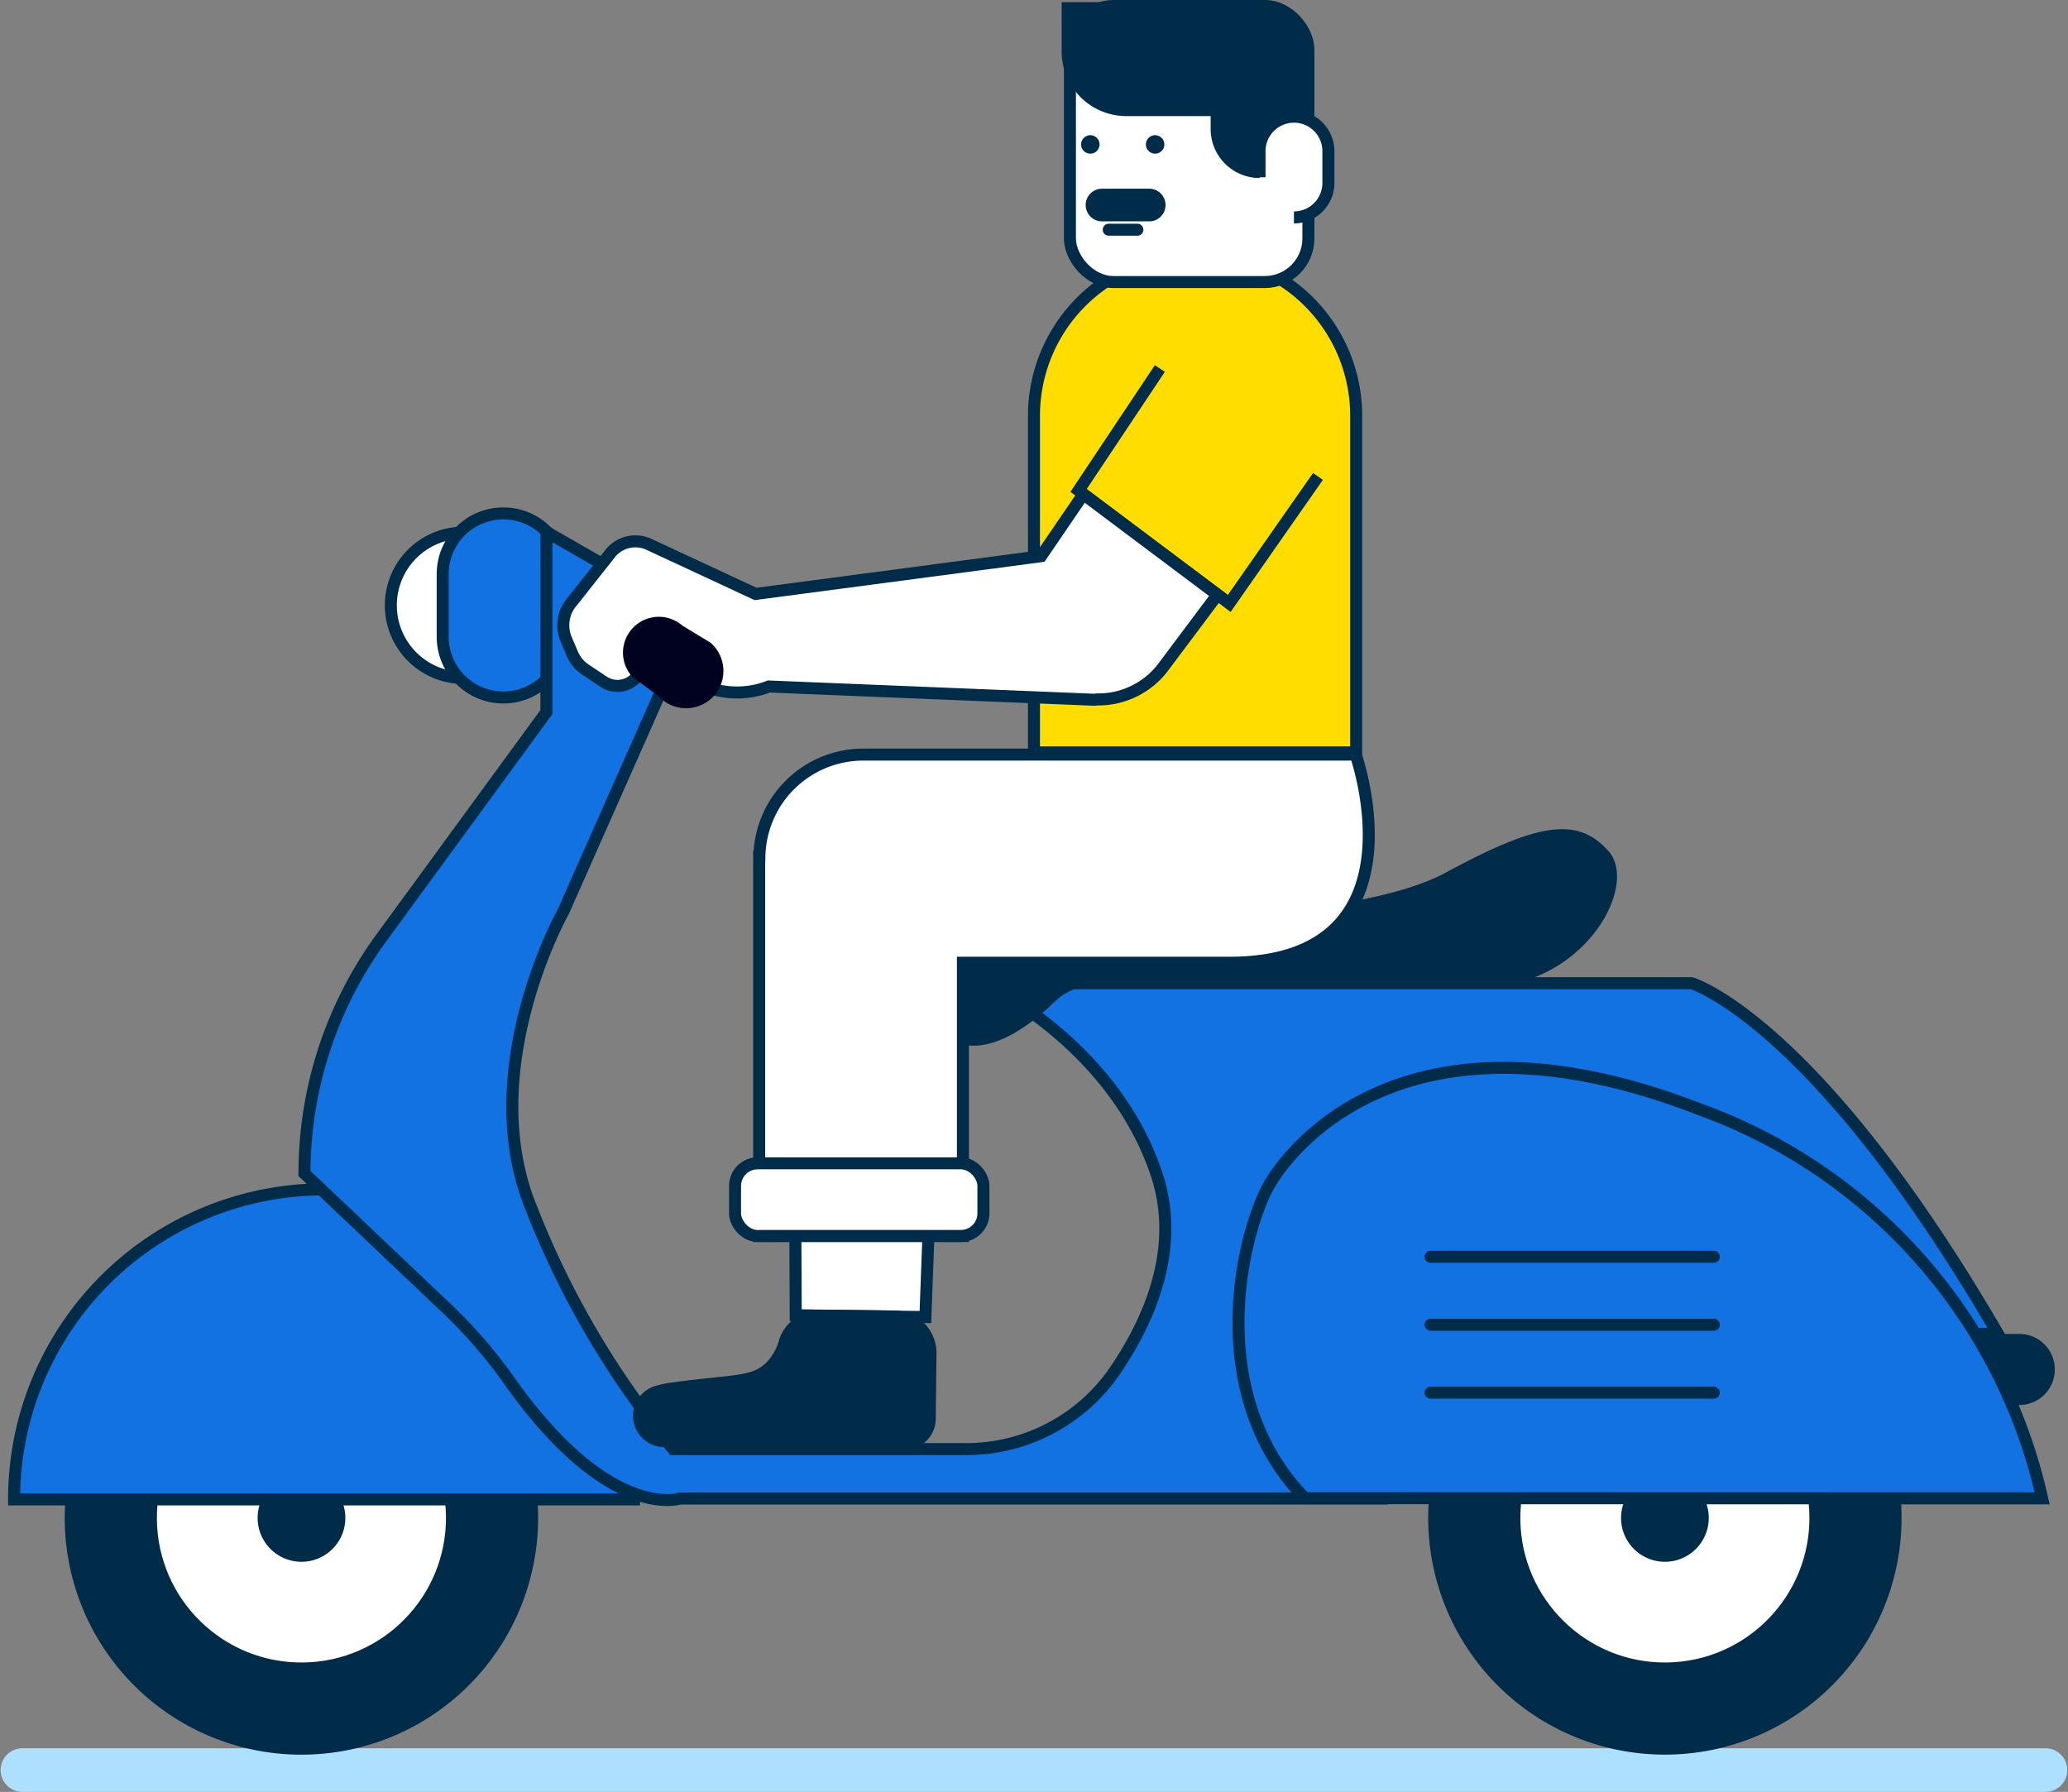 <svg xmlns="http://www.w3.org/2000/svg" width="86.111" height="74.603" viewBox="0 0 86.111 74.603">
    <rect x="0" y="0" width="86.111" height="74.603" fill="#808080" stroke="none"/>
    <g data-name="Group 34" transform="translate(-1941.82 -529.546)">
        <path data-name="Path 153" d="M2027.024 285.9h-84.3a.908.908 0 0 1 0-1.815h84.3a.908.908 0 0 1 0 1.815" transform="translate(0 318.247)" style="fill:#ade0fe"/>
        <path data-name="Path 154" d="M1958.094 236.5a3.024 3.024 0 1 0 3.024-3.024 3.024 3.024 0 0 0-3.024 3.024" transform="translate(0 318.247)" style="fill:#fff"/>
        <path data-name="Path 155" d="M1958.094 236.5a3.024 3.024 0 1 0 3.024-3.024 3.024 3.024 0 0 0-3.024 3.024z" transform="translate(0 318.247)" style="stroke-miterlimit:10;fill:none;stroke:#002b49;stroke-width:.5px"/>
        <path data-name="Path 156" d="M1962.78 240.337a2.526 2.526 0 0 0 2.526-2.526V235.2a2.526 2.526 0 0 0-5.052 0v2.616a2.526 2.526 0 0 0 2.526 2.526" transform="translate(0 318.247)" style="fill:#1272e2"/>
        <path data-name="Path 157" d="M1962.78 240.337a2.526 2.526 0 0 0 2.526-2.526V235.2a2.526 2.526 0 0 0-5.052 0v2.616a2.526 2.526 0 0 0 2.526 2.521z" transform="translate(0 318.247)" style="stroke-miterlimit:10;fill:none;stroke:#002b49;stroke-width:.5px"/>
        <path data-name="Path 158" d="M2024.508 269.794h1.356a1.48 1.48 0 1 0 0-2.959h-1.356a1.48 1.48 0 0 0 0 2.959" transform="translate(0 318.247)" style="fill:#002b49"/>
        <path data-name="Path 159" d="M1964.227 274.495a9.856 9.856 0 1 1-9.855-9.855 9.855 9.855 0 0 1 9.855 9.855" transform="translate(0 318.247)" style="fill:#002b49"/>
        <path data-name="Path 160" d="M1960.641 274.495a6.269 6.269 0 1 1-6.269-6.269 6.269 6.269 0 0 1 6.269 6.269" transform="translate(0 318.247)" style="fill:#fff"/>
        <circle data-name="Ellipse 13" cx="6.269" cy="6.269" r="6.269" transform="rotate(-.637 53730.833 -174923.243)" style="stroke-miterlimit:10;fill:none;stroke:#002b49;stroke-width:.5px"/>
        <path data-name="Path 161" d="M1956.2 274.495a1.826 1.826 0 1 1-1.826-1.826 1.826 1.826 0 0 1 1.826 1.826" transform="translate(0 318.247)" style="fill:#002b49"/>
        <path data-name="Path 162" d="M2021 274.495a9.855 9.855 0 1 1-9.855-9.855 9.855 9.855 0 0 1 9.855 9.855" transform="translate(0 318.247)" style="fill:#002b49"/>
        <path data-name="Path 163" d="M2017.415 274.495a6.269 6.269 0 1 1-6.269-6.269 6.269 6.269 0 0 1 6.269 6.269" transform="translate(0 318.247)" style="fill:#fff"/>
        <circle data-name="Ellipse 14" cx="6.269" cy="6.269" r="6.269" transform="rotate(-.637 53759.22 -180029.8)" style="stroke-miterlimit:10;fill:none;stroke:#002b49;stroke-width:.5px"/>
        <path data-name="Path 164" d="M2012.972 274.495a1.826 1.826 0 1 1-1.826-1.826 1.826 1.826 0 0 1 1.826 1.826" transform="translate(0 318.247)" style="fill:#002b49"/>
        <path data-name="Path 165" d="M1955.313 260.816a12.907 12.907 0 0 0-12.907 12.907h25.814a12.907 12.907 0 0 0-12.907-12.907" transform="translate(0 318.247)" style="fill:#1272e2"/>
        <path data-name="Path 166" d="M1955.313 260.816a12.907 12.907 0 0 0-12.907 12.907h25.814a12.907 12.907 0 0 0-12.907-12.907z" transform="translate(0 318.247)" style="stroke-miterlimit:10;fill:none;stroke:#002b49;stroke-width:.5px"/>
        <path data-name="Path 167" d="m1964.574 233.444 6.142 3.533-5.438 12.27s-3.728 6.624-1.306 12.423a36.577 36.577 0 0 0 5.879 9.96h12.215a7.5 7.5 0 0 0 6.212-3.308c1.455-2.154 2.717-5.123 1.693-8.165-1.828-5.433-7.186-7.924-7.186-7.924h29.473s5.146 1.522 12.757 14.6h-3.4l-22.071 6.854h-29.42s-2.944.993-7.125-4.941a20.391 20.391 0 0 0-2.653-3.045l-5.848-5.546a16.635 16.635 0 0 1 3.206-9.817l6.868-9.394z" transform="translate(0 318.247)" style="fill:#1272e2"/>
        <path data-name="Path 168" d="m1964.574 233.444 6.142 3.533-5.438 12.27s-3.728 6.624-1.306 12.423a36.577 36.577 0 0 0 5.879 9.96h12.215a7.5 7.5 0 0 0 6.212-3.308c1.455-2.154 2.717-5.123 1.693-8.165-1.828-5.433-7.186-7.924-7.186-7.924h29.473s5.146 1.522 12.757 14.6h-3.4l-22.071 6.854h-29.42s-2.944.993-7.125-4.941a20.391 20.391 0 0 0-2.653-3.045l-5.848-5.546a16.635 16.635 0 0 1 3.206-9.817l6.868-9.394z" transform="translate(0 318.247)" style="stroke-miterlimit:10;fill:none;stroke:#002b49;stroke-width:.5px"/>
        <path data-name="Path 169" d="M1987.384 252.337a2.355 2.355 0 0 0-1.647.666c-1.045 1.016-3.183 2.7-4.75 1.295-2.151-1.925-.226-5.152 3.057-4.869s14.039.34 18-1.811 5.491-2.265 6.736-.906-.736 5.136-4.415 5.625z" transform="translate(0 318.247)" style="fill:#002b49"/>
        <path data-name="Path 170" d="M2026.854 273.681a22.427 22.427 0 0 0-14.286-16.208c-12.537-4.859-17.308 2.01-17.979 3.3-1.11 2.143-2.606 8.606 1.564 12.9z" transform="translate(0 318.247)" style="fill:#1272e2"/>
        <path data-name="Path 171" d="M2026.854 273.681a22.427 22.427 0 0 0-14.286-16.208c-12.537-4.859-17.308 2.01-17.979 3.3-1.11 2.143-2.606 8.606 1.564 12.9z" transform="translate(0 318.247)" style="stroke-miterlimit:10;fill:none;stroke:#002b49;stroke-width:.5px"/>
        <path data-name="Path 172" d="M1991.583 221.9a6.709 6.709 0 0 1 6.708 6.709v14.015h-13.417v-14.012a6.709 6.709 0 0 1 6.709-6.709" transform="translate(0 318.247)" style="fill:#fd0"/>
        <path data-name="Path 173" d="M1991.583 221.9a6.709 6.709 0 0 1 6.708 6.709v14.015h-13.417v-14.012a6.709 6.709 0 0 1 6.709-6.712z" transform="translate(0 318.247)" style="stroke-miterlimit:10;fill:none;stroke:#002b49;stroke-width:.5px"/>
        <path data-name="Path 174" d="m1996.7 231.134-3.694 5.287-6.274-4.705 3.384-5.076" transform="translate(0 318.247)" style="fill:#fd0"/>
        <path data-name="Path 175" d="m1996.7 231.134-3.694 5.287-6.274-4.705 3.384-5.076" transform="translate(0 318.247)" style="stroke-miterlimit:10;fill:none;stroke:#002b49;stroke-width:.5px"/>
        <path data-name="Path 176" d="m1986.931 231.874-1.762 2.581-11.886 1.572-4.44-2.065a1.345 1.345 0 0 0-1.566.321l-1.615 2.042a1.5 1.5 0 0 0-.263 1.6l.252.593a1.508 1.508 0 0 0 .548.66l.75.5a1.046 1.046 0 0 0 1.306-.115l.545-.523 2.362.831a3.651 3.651 0 0 0 2.674.009l13.574.553c.028 0 .055-.011.083-.015a3.386 3.386 0 0 0 2.765-1.347l2.255-3.01z" transform="translate(0 318.247)" style="fill:#fff"/>
        <path data-name="Path 177" d="m1986.931 231.874-1.762 2.581-11.886 1.572-4.44-2.065a1.345 1.345 0 0 0-1.566.321l-1.615 2.042a1.5 1.5 0 0 0-.263 1.6l.252.593a1.508 1.508 0 0 0 .548.66l.75.5a1.046 1.046 0 0 0 1.306-.115l.545-.523 2.362.831a3.651 3.651 0 0 0 2.674.009l13.574.553c.028 0 .055-.011.083-.015a3.386 3.386 0 0 0 2.765-1.347l2.255-3.01z" transform="translate(0 318.247)" style="stroke-miterlimit:10;fill:none;stroke:#002b49;stroke-width:.5px"/>
        <path data-name="Path 178" d="m1970.237 237.346 1.167.709a1.554 1.554 0 1 1-2.164 2.223l-1.084-.794a1.494 1.494 0 0 1 2.081-2.138" transform="translate(0 318.247)" style="fill:#01021f"/>
        <path data-name="Path 179" d="m1980.571 260.278-5.64.442.022 5.336 5.4.076z" transform="translate(0 318.247)" style="fill:#fff"/>
        <path data-name="Path 180" d="m1980.571 260.278-5.64.442.022 5.336 5.4.076z" transform="translate(0 318.247)" style="stroke-miterlimit:10;fill:none;stroke:#002b49;stroke-width:.5px"/>
        <path data-name="Path 181" d="m1980.815 267.654-.031 2.723a1.292 1.292 0 0 1-1.306 1.278l-10.04-.11a1.3 1.3 0 0 1-.367-2.533 4.537 4.537 0 0 1 .725-.156c2.817-.382 3.464-.193 4.106-1.029a2.2 2.2 0 0 0 .369-.776 1.841 1.841 0 0 1 1.708-1.228l3.079.034a1.777 1.777 0 0 1 1.757 1.8" transform="translate(0 318.247)" style="fill:#002b49"/>
        <path data-name="Path 182" d="M1998.271 242.715h-20.506a4.328 4.328 0 0 0-4.325 4.256h-.008v15.786h8.484v-11.376h11.092c8.306 0 5.263-8.666 5.263-8.666" transform="translate(0 318.247)" style="fill:#fff"/>
        <path data-name="Path 183" d="M1998.271 242.715h-20.506a4.328 4.328 0 0 0-4.325 4.256h-.008v15.786h8.484v-11.376h11.092c8.306 0 5.263-8.666 5.263-8.666z" transform="translate(0 318.247)" style="stroke-miterlimit:10;fill:none;stroke:#002b49;stroke-width:.5px"/>
        <path data-name="Path 184" d="M1973.369 259.731h8.458a.942.942 0 0 1 .942.942v1.142a.942.942 0 0 1-.942.942h-8.458a.941.941 0 0 1-.942-.942v-1.142a.942.942 0 0 1 .942-.942" transform="translate(0 318.247)" style="fill:#fff"/>
        <rect data-name="Rectangle 48" width="10.342" height="3.026" rx=".942" transform="translate(1972.427 577.978)" style="stroke-miterlimit:10;fill:none;stroke:#002b49;stroke-width:.5px"/>
        <path data-name="Path 185" d="M1994.486 223.041h-6.3a1.815 1.815 0 0 1-1.815-1.815v-7.862a1.815 1.815 0 0 1 1.815-1.815h6.3a1.815 1.815 0 0 1 1.815 1.815v7.862a1.815 1.815 0 0 1-1.815 1.815" transform="translate(0 318.247)" style="fill:#fff"/>
        <rect data-name="Rectangle 49" width="9.93" height="11.492" rx="1.815" transform="translate(1986.371 529.796)" style="stroke-miterlimit:10;fill:none;stroke:#002b49;stroke-width:.5px"/>
        <path data-name="Path 186" d="M1993.8 216.132h-5.082a2.691 2.691 0 0 1-2.691-2.69v-2.054h7.773a2.372 2.372 0 1 1 0 4.744" transform="translate(0 318.247)" style="fill:#002b49"/>
        <path data-name="Path 187" d="M1994.271 218.71a2.039 2.039 0 0 1-2.039-2.039v-3.083a2.039 2.039 0 1 1 4.078 0v3.083a2.039 2.039 0 0 1-2.039 2.039" transform="translate(0 318.247)" style="fill:#002b49"/>
        <path data-name="Path 188" d="M1995.7 220.351a1.434 1.434 0 0 0 1.434-1.434v-1.326a1.434 1.434 0 0 0-2.868 0v1.089" transform="translate(0 318.247)" style="fill:#fff"/>
        <path data-name="Path 189" d="M1995.7 220.351a1.434 1.434 0 0 0 1.434-1.434v-1.326a1.434 1.434 0 0 0-2.868 0v1.089" transform="translate(0 318.247)" style="fill:none;stroke:#002b49;stroke-width:.5px"/>
        <path data-name="Path 190" d="M1989.673 220.515h-1.965a.68.68 0 1 1 0-1.36h1.965a.68.68 0 1 1 0 1.36" transform="translate(0 318.247)" style="fill:#002b49"/>
        <path data-name="Path 191" d="M1989.535 217.312a.384.384 0 1 1 .384.384.384.384 0 0 1-.384-.384" transform="translate(0 318.247)" style="fill:#002b49"/>
        <path data-name="Path 192" d="M1986.837 217.312a.384.384 0 1 1 .384.384.384.384 0 0 1-.384-.384" transform="translate(0 318.247)" style="fill:#002b49"/>
        <path data-name="Line 32" transform="translate(1987.987 539.109)" style="fill:#fff" d="M1.193 0H0"/>
        <path data-name="Line 33" transform="translate(1987.987 539.109)" style="stroke-linecap:round;stroke-miterlimit:10;fill:none;stroke:#002b49;stroke-width:.5px" d="M1.193 0H0"/>
        <path data-name="Line 34" transform="translate(2001.39 581.87)" style="fill:#fff" d="M0 0h11.793"/>
        <path data-name="Line 35" transform="translate(2001.39 581.87)" style="stroke-linecap:round;stroke-miterlimit:10;fill:none;stroke:#002b49;stroke-width:.5px" d="M0 0h11.793"/>
        <path data-name="Line 36" transform="translate(2001.39 584.698)" style="fill:#fff" d="M0 0h11.793"/>
        <path data-name="Line 37" transform="translate(2001.39 584.698)" style="stroke-linecap:round;stroke-miterlimit:10;fill:none;stroke:#002b49;stroke-width:.5px" d="M0 0h11.793"/>
        <path data-name="Line 38" transform="translate(2001.39 587.527)" style="fill:#fff" d="M0 0h11.793"/>
        <path data-name="Line 39" transform="translate(2001.39 587.527)" style="stroke-linecap:round;stroke-miterlimit:10;fill:none;stroke:#002b49;stroke-width:.5px" d="M0 0h11.793"/>
    </g>
</svg>
